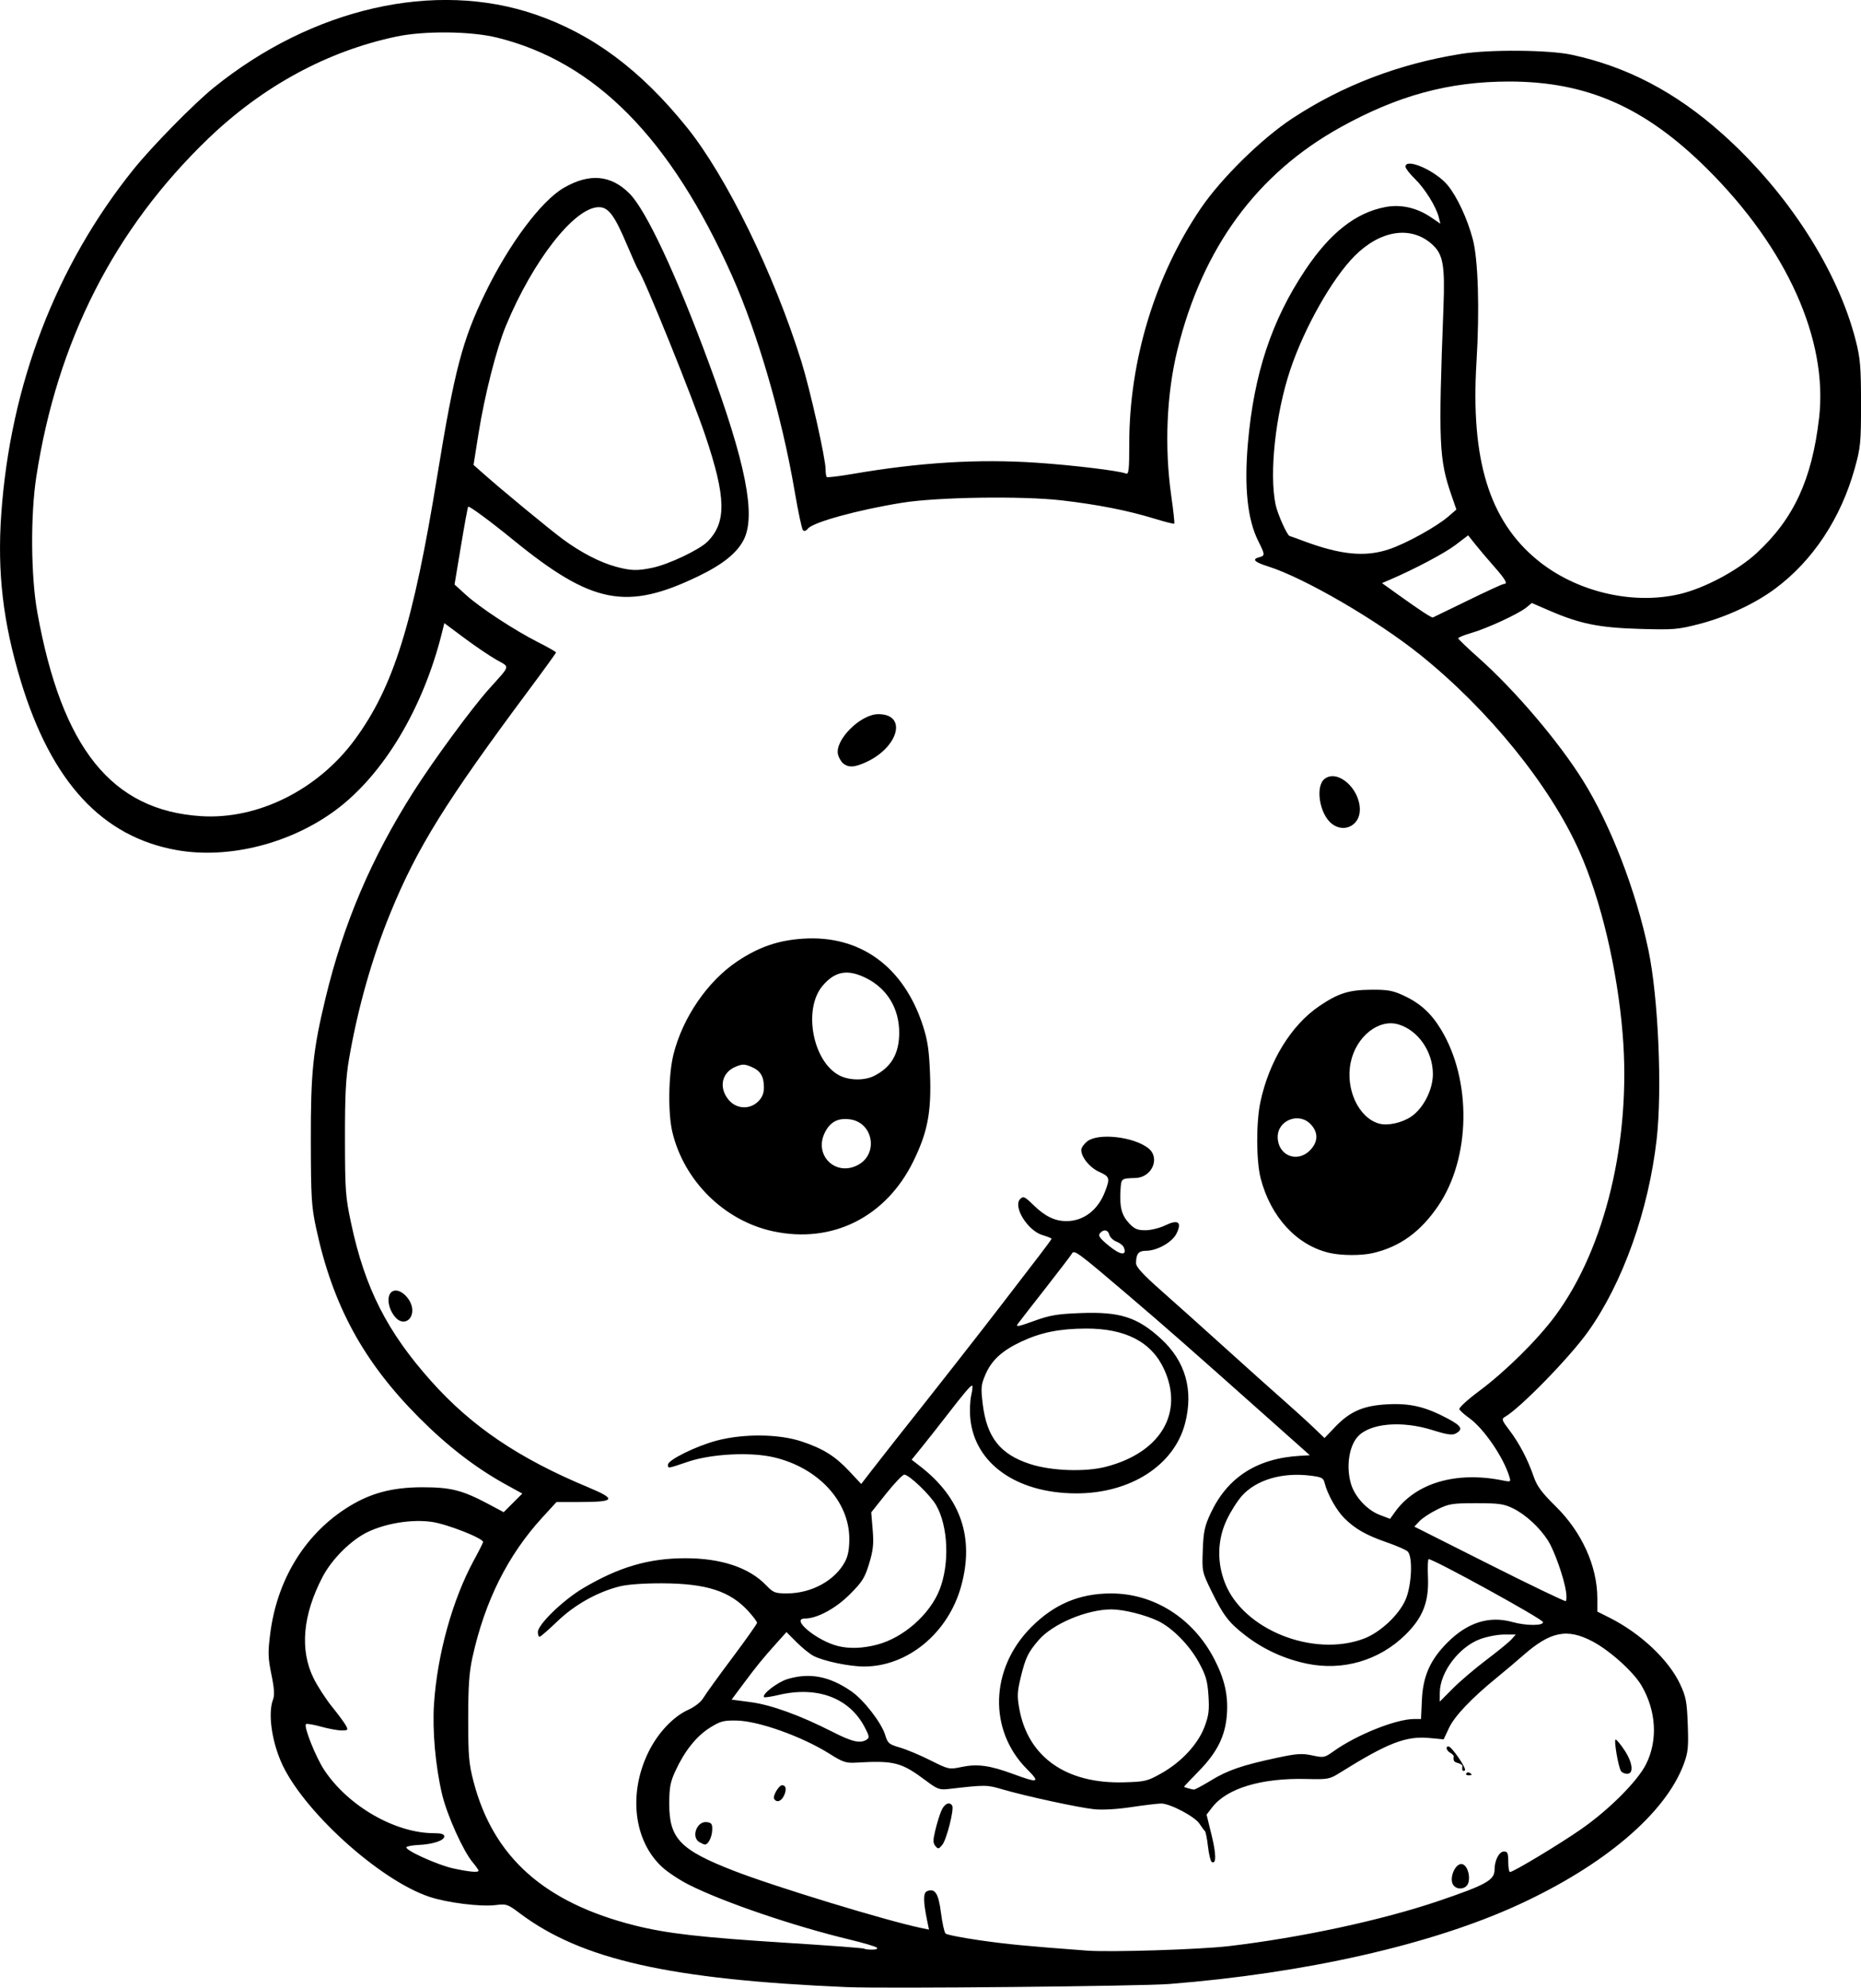<?xml version="1.0" encoding="UTF-8" standalone="no"?>
<!-- Created with Inkscape (http://www.inkscape.org/) -->

<svg
   width="215.652mm"
   height="230.276mm"
   viewBox="0 0 215.652 230.276"
   version="1.1"
   id="svg1"
   xml:space="preserve"
   xmlns="http://www.w3.org/2000/svg"
   xmlns:svg="http://www.w3.org/2000/svg"><defs
     id="defs1" /><g
     id="layer1"
     transform="translate(-808.885,120.791)"><path
       style="fill:#000000"
       d="m 907.064,109.426 c -20.558,-0.877 -30.833,-3.198 -37.968,-8.574 -1.381,-1.04 -1.524,-1.088 -2.798,-0.932 -1.728,0.212 -5.58,-0.269 -7.635,-0.952 -5.876,-1.953 -14.901,-10.186 -17.247,-15.734 -1.091,-2.58 -1.47,-5.606 -0.893,-7.127 0.195,-0.512 0.144,-1.295 -0.188,-2.909 -0.394,-1.915 -0.413,-2.541 -0.139,-4.708 0.775,-6.138 3.887,-11.324 8.68,-14.463 2.727,-1.786 5.322,-2.513 8.976,-2.514 3.266,-0.001 4.621,0.343 7.611,1.934 l 1.79,0.953 1.079,-1.079 1.079,-1.079 -1.81,-0.993 c -3.547,-1.945 -6.823,-4.463 -10.148,-7.799 -6.475,-6.497 -10.013,-13.009 -11.938,-21.975 -0.534,-2.489 -0.598,-3.536 -0.611,-10.054 -0.016,-7.966 0.244,-10.505 1.694,-16.536 2.089,-8.687 5.31,-16.249 10.201,-23.945 2.32,-3.65 6.723,-9.644 8.748,-11.908 2.556,-2.857 2.463,-2.472 0.823,-3.41 -0.79,-0.452 -2.462,-1.586 -3.715,-2.521 l -2.278,-1.699 -0.275,1.103 c -2.187,8.784 -6.771,16.437 -12.307,20.549 -5.231,3.885 -12.376,5.697 -18.358,4.654 -8.694,-1.515 -14.594,-7.89 -18.145,-19.606 -2.055,-6.781 -2.733,-12.57 -2.261,-19.319 1.048,-14.983 6.335,-28.769 15.319,-39.944 2.148,-2.672 6.988,-7.601 9.295,-9.466 11.432,-9.243 25.642,-12.479 37.269,-8.488 6.634,2.277 12.184,6.406 17.556,13.063 4.596,5.695 10.113,16.975 13.286,27.166 1.001,3.216 2.798,11.211 2.798,12.453 0,0.424 0.061,0.832 0.136,0.906 0.075,0.075 1.414,-0.084 2.977,-0.353 7.804,-1.343 14.629,-1.758 21.361,-1.301 4.24,0.288 9.474,0.921 10.33,1.25 0.327,0.125 0.386,-0.41 0.386,-3.484 0,-9.614 2.998,-19.459 8.297,-27.248 2.367,-3.48 7.053,-8.081 10.604,-10.414 5.825,-3.826 12.392,-6.332 19.596,-7.477 3.272,-0.52 10.133,-0.463 12.774,0.107 6.435,1.388 12.038,4.327 17.439,9.145 7.571,6.753 13.402,15.791 15.483,23.993 0.518,2.043 0.602,3.053 0.604,7.267 0,4.552 -0.049,5.08 -0.736,7.541 -1.61,5.772 -4.843,10.656 -9.201,13.898 -2.359,1.756 -5.667,3.294 -8.847,4.114 -2.45,0.632 -2.96,0.673 -6.879,0.558 -4.703,-0.139 -6.905,-0.585 -10.454,-2.12 l -2.036,-0.88 -0.634,0.524 c -0.877,0.725 -4.553,2.424 -6.388,2.953 -0.837,0.241 -1.512,0.519 -1.5,0.618 0.012,0.099 1.09,1.132 2.397,2.296 4.215,3.756 9.228,9.649 12.05,14.167 3.204,5.129 6.159,12.788 7.6,19.7 1.136,5.447 1.599,16.095 0.95,21.838 -0.936,8.285 -3.932,16.685 -7.966,22.336 -2.142,3 -7.903,8.899 -9.642,9.872 -0.389,0.218 -0.327,0.397 0.531,1.52 1.142,1.497 2.138,3.395 2.82,5.377 0.386,1.121 0.927,1.854 2.549,3.449 3.037,2.988 4.829,6.948 4.829,10.668 v 1.527 l 1.389,0.698 c 3.615,1.815 6.877,4.881 8.203,7.71 0.68,1.451 0.788,2.019 0.887,4.676 0.097,2.616 0.035,3.233 -0.456,4.566 -2.106,5.715 -9.231,11.77 -19.248,16.353 -10.06,4.603 -24.636,7.903 -40.384,9.144 -3.305,0.26 -32.947,0.548 -37.306,0.362 z m 44.185,-4.747 c 8.376,-0.985 17.778,-3.007 24.342,-5.237 5.514,-1.873 6.482,-2.414 6.482,-3.623 0,-1.09 0.532,-2.111 1.101,-2.111 0.4,0 0.487,0.211 0.487,1.191 0,0.655 0.09,1.191 0.2,1.191 0.389,0 5.785,-3.25 8.254,-4.971 3.236,-2.256 6.53,-5.556 7.518,-7.531 1.38,-2.759 1.179,-6.185 -0.535,-9.109 -0.92,-1.57 -3.639,-4.025 -5.629,-5.083 -2.973,-1.581 -4.92,-1.192 -8.107,1.618 -0.717,0.632 -2.077,1.78 -3.023,2.551 -2.937,2.393 -4.903,4.462 -5.546,5.835 l -0.617,1.317 -1.649,-0.154 c -2.725,-0.254 -4.823,0.559 -10.363,4.018 -1.217,0.76 -1.384,0.791 -3.906,0.729 -5.207,-0.128 -9.206,1.078 -10.908,3.288 l -0.648,0.842 0.583,2.378 c 0.549,2.24 0.553,3.436 0.009,3.099 -0.132,-0.082 -0.326,-0.893 -0.431,-1.803 -0.105,-0.91 -0.268,-1.714 -0.363,-1.786 -0.095,-0.073 -0.373,-0.448 -0.619,-0.834 -0.519,-0.817 -3.405,-2.341 -4.432,-2.341 -0.388,0 -1.946,0.186 -3.463,0.414 -1.697,0.255 -3.369,0.348 -4.346,0.243 -1.835,-0.197 -7.882,-1.508 -10.573,-2.293 -1.855,-0.541 -1.946,-0.542 -6.228,-0.052 -1.08,0.124 -1.324,0.036 -2.626,-0.939 -2.881,-2.158 -3.691,-2.369 -8.113,-2.113 -1.19,0.069 -1.547,-0.049 -3.073,-1.013 -3.172,-2.003 -8.246,-3.818 -10.794,-3.861 -1.513,-0.025 -1.885,0.075 -3.098,0.839 -1.549,0.975 -2.909,2.677 -3.973,4.974 -0.601,1.296 -0.719,1.918 -0.725,3.799 -0.011,4.059 1.249,5.371 7.499,7.801 4.686,1.822 17.645,5.777 21.702,6.622 l 0.899,0.187 -0.185,-0.889 c -0.502,-2.414 -0.509,-3.387 -0.026,-3.572 0.918,-0.352 1.309,0.262 1.597,2.51 0.152,1.184 0.39,2.266 0.53,2.404 0.14,0.139 1.921,0.491 3.958,0.783 3.202,0.459 5.435,0.674 12.435,1.197 2.698,0.201 13.076,-0.125 16.404,-0.517 z m 25.91,-7.38 c -0.215,-0.855 0.42,-2.136 1.059,-2.136 0.606,0 1.07,1.185 0.833,2.128 -0.234,0.933 -1.658,0.939 -1.892,0.008 z m -59.882,-4.22 c -0.284,-0.342 -0.286,-0.673 -0.013,-1.813 0.184,-0.767 0.495,-1.782 0.693,-2.255 0.347,-0.832 0.952,-1.123 1.269,-0.61 0.245,0.396 -0.645,3.916 -1.147,4.535 -0.409,0.505 -0.488,0.519 -0.801,0.142 z m -27.345,-0.451 c -1.002,-0.584 -0.286,-2.483 0.875,-2.319 0.546,0.077 0.64,0.226 0.607,0.958 -0.037,0.812 -0.477,1.657 -0.852,1.638 -0.091,-0.004 -0.374,-0.129 -0.629,-0.278 z m 8.658,-5.018 c -0.192,-0.311 0.549,-1.576 0.924,-1.576 0.45,0 0.547,0.485 0.235,1.171 -0.32,0.702 -0.859,0.891 -1.159,0.405 z m 80.206,-2.947 c 0.076,-0.124 0.25,-0.156 0.385,-0.073 0.346,0.214 0.307,0.297 -0.139,0.297 -0.212,0 -0.323,-0.101 -0.246,-0.225 z m 17.925,-0.276 c -0.317,-0.513 -0.847,-3.644 -0.617,-3.644 0.114,0 0.576,0.556 1.026,1.236 0.956,1.444 1.1,2.733 0.305,2.733 -0.282,0 -0.604,-0.146 -0.714,-0.325 z m -18.383,-0.123 c -0.017,-0.118 -0.014,-0.314 0.008,-0.435 0.021,-0.122 -0.203,-0.284 -0.498,-0.362 -0.489,-0.128 -0.583,-0.271 -0.513,-0.782 0.013,-0.096 -0.166,-0.281 -0.397,-0.41 -0.436,-0.244 -0.578,-0.738 -0.212,-0.738 0.379,0 2.17,2.616 1.904,2.781 -0.143,0.088 -0.274,0.064 -0.291,-0.053 z m -67.848,20.584 c -0.138,-0.13 -1.561,-0.552 -3.162,-0.937 -6.501,-1.566 -14.611,-4.331 -18.614,-6.347 -1.063,-0.535 -2.459,-1.459 -3.103,-2.052 -3.29,-3.032 -3.941,-8.518 -1.582,-13.322 1.091,-2.222 2.869,-4.109 4.615,-4.898 0.765,-0.346 1.465,-0.899 1.751,-1.383 0.262,-0.444 1.768,-2.53 3.347,-4.636 1.579,-2.106 2.87,-3.932 2.87,-4.058 0,-0.126 -0.437,-0.712 -0.97,-1.303 -2.131,-2.358 -4.85,-3.247 -10.01,-3.271 -2.074,-0.009 -4.017,0.128 -4.895,0.345 -2.607,0.647 -5.25,2.124 -7.261,4.056 -1.026,0.986 -1.955,1.793 -2.065,1.793 -0.11,0 -0.199,-0.248 -0.199,-0.552 0,-0.862 2.917,-3.692 5.21,-5.054 4.148,-2.465 7.612,-3.486 11.855,-3.494 4.153,-0.008 7.417,1.079 9.378,3.123 0.84,0.875 1.032,0.95 2.437,0.95 2.843,0 5.566,-1.499 6.73,-3.704 0.334,-0.632 0.486,-1.472 0.481,-2.646 -0.019,-4.332 -3.617,-8.21 -8.736,-9.415 -2.714,-0.639 -7.249,-0.404 -9.966,0.516 -2.401,0.813 -2.31,0.8 -2.31,0.332 0,-0.548 3.293,-2.167 5.672,-2.79 3.115,-0.816 7.207,-0.769 9.83,0.111 2.52,0.846 3.88,1.7 5.549,3.487 l 1.34,1.434 1.287,-1.667 c 0.708,-0.917 1.901,-2.441 2.652,-3.387 4.65,-5.859 9.703,-12.304 12.319,-15.711 1.663,-2.166 3.648,-4.75 4.412,-5.743 0.764,-0.993 1.389,-1.852 1.389,-1.908 0,-0.056 -0.473,-0.244 -1.051,-0.417 -1.731,-0.519 -3.456,-3.313 -2.583,-4.185 0.359,-0.359 0.524,-0.283 1.555,0.722 1.327,1.293 2.458,1.842 3.799,1.842 1.977,0 3.64,-1.26 4.458,-3.379 0.618,-1.6 0.569,-1.773 -0.661,-2.327 -1.092,-0.492 -2.075,-1.696 -2.077,-2.543 -5.5e-4,-0.244 0.313,-0.691 0.696,-0.992 1.275,-1.003 5.373,-0.543 7.072,0.793 1.414,1.112 0.444,3.384 -1.473,3.451 -1.698,0.059 -1.661,0.029 -1.749,1.424 -0.121,1.919 0.134,2.9 0.992,3.818 0.619,0.663 0.969,0.813 1.892,0.813 0.623,0 1.656,-0.253 2.295,-0.562 1.492,-0.722 1.956,-0.4 1.325,0.923 -0.485,1.018 -2.254,2.02 -3.565,2.02 -0.852,0 -1.135,0.36 -1.135,1.44 0,0.436 0.821,1.328 2.964,3.22 1.63,1.439 4.938,4.403 7.35,6.585 2.413,2.183 5.395,4.854 6.627,5.937 1.232,1.082 2.839,2.54 3.57,3.239 l 1.329,1.271 1.22,-1.277 c 1.734,-1.815 3.279,-2.484 6.07,-2.63 2.637,-0.137 4.389,0.275 6.955,1.636 1.659,0.88 1.861,1.262 0.931,1.759 -0.383,0.205 -1.037,0.106 -2.636,-0.4 -3.637,-1.149 -7.371,-0.802 -8.744,0.812 -0.989,1.163 -1.301,3.503 -0.723,5.433 0.443,1.477 1.868,3.015 3.301,3.562 l 1.222,0.467 0.554,-0.776 c 2.429,-3.403 7.141,-4.775 12.571,-3.659 0.846,0.174 0.881,0.151 0.698,-0.452 -0.684,-2.256 -2.982,-5.607 -4.665,-6.799 -0.554,-0.393 -1.063,-0.851 -1.13,-1.019 -0.067,-0.168 0.971,-1.118 2.307,-2.111 3.038,-2.259 6.753,-5.931 8.8,-8.698 5.815,-7.859 8.821,-20.429 7.814,-32.675 -0.62,-7.541 -2.526,-15.574 -5.024,-21.172 -3.387,-7.59 -10.495,-16.361 -18.421,-22.73 -5.014,-4.029 -13.465,-8.938 -17.657,-10.257 -1.583,-0.498 -1.892,-0.828 -0.996,-1.062 0.673,-0.176 0.665,-0.291 -0.119,-1.853 -1.252,-2.493 -1.65,-6.209 -1.21,-11.321 0.692,-8.052 2.751,-14.271 6.662,-20.118 2.878,-4.303 5.873,-6.648 9.297,-7.279 1.815,-0.334 3.652,0.091 5.318,1.231 l 1.03,0.705 -0.19,-0.763 c -0.304,-1.219 -1.615,-3.322 -2.779,-4.454 -0.591,-0.575 -1.075,-1.2 -1.075,-1.389 0,-1.079 3.513,0.466 4.895,2.154 1.096,1.337 2.27,3.86 2.902,6.234 0.628,2.359 0.804,8.154 0.432,14.221 -0.693,11.297 1.465,18.352 7.013,22.929 4.471,3.688 11.006,5.264 16.507,3.981 2.892,-0.674 6.759,-2.734 8.961,-4.773 4.289,-3.971 6.386,-8.507 7.216,-15.609 1.06,-9.073 -3.732,-19.73 -13.006,-28.926 -7.182,-7.12 -13.914,-10.08 -22.924,-10.078 -6.935,0.002 -12.871,1.61 -19.497,5.283 -9.72,5.387 -16.013,13.968 -18.927,25.805 -1.257,5.107 -1.518,11.264 -0.716,16.898 0.246,1.727 0.404,3.183 0.351,3.235 -0.053,0.053 -1.063,-0.202 -2.246,-0.565 -3.118,-0.958 -6.567,-1.639 -10.782,-2.13 -4.578,-0.533 -14.42,-0.387 -18.521,0.275 -5.16,0.833 -10.319,2.254 -10.915,3.006 -0.205,0.259 -0.421,0.323 -0.566,0.168 -0.129,-0.138 -0.559,-2.155 -0.955,-4.484 -1.469,-8.633 -4.289,-18.335 -7.267,-25.003 -7.117,-15.931 -15.829,-24.758 -27.214,-27.575 -3.039,-0.752 -8.426,-0.807 -11.687,-0.119 -7.99,1.685 -15.473,5.744 -21.791,11.818 -10.886,10.466 -17.505,23.479 -19.92,39.158 -0.689,4.472 -0.636,11.572 0.117,15.743 2.843,15.74 8.624,22.93 18.971,23.595 6.566,0.422 13.535,-3.045 17.812,-8.861 4.483,-6.095 6.763,-13.391 9.567,-30.609 1.984,-12.181 2.911,-15.709 5.566,-21.167 2.763,-5.681 6.481,-10.649 9.102,-12.163 2.962,-1.711 5.44,-1.494 7.598,0.663 1.926,1.926 5.413,9.374 9.224,19.702 4.264,11.556 5.453,17.6 4.015,20.418 -0.776,1.521 -2.422,2.848 -5.204,4.194 -8.363,4.048 -12.354,3.273 -21.502,-4.178 -2.674,-2.178 -5.105,-3.97 -5.224,-3.85 -0.052,0.052 -0.429,2.101 -0.837,4.554 l -0.742,4.459 1.32,1.203 c 1.621,1.476 5.646,4.114 8.397,5.504 1.127,0.569 2.047,1.095 2.044,1.167 -0.003,0.073 -1.38,1.978 -3.06,4.233 -9.732,13.067 -13.032,18.375 -16.135,25.951 -2.123,5.184 -3.778,11.025 -4.793,16.912 -0.375,2.178 -0.477,4.178 -0.47,9.26 0.008,6.025 0.059,6.718 0.723,9.825 1.602,7.493 4.166,12.536 9.286,18.264 4.673,5.228 10.132,8.92 18.095,12.239 3.436,1.432 3.26,1.741 -0.99,1.741 h -2.601 l -1.637,1.786 c -4.012,4.376 -6.672,9.7 -8.105,16.22 -0.38,1.73 -0.491,3.341 -0.491,7.13 0,4.293 0.077,5.188 0.624,7.276 2.29,8.74 8.205,14.009 18.691,16.647 3.722,0.936 7.692,1.388 17.72,2.018 4.798,0.301 8.777,0.601 8.841,0.665 0.064,0.064 0.478,0.117 0.92,0.117 0.483,0 0.702,-0.094 0.551,-0.236 z M 854.736,31.861 c -0.972,-1.074 -1.125,-2.764 -0.279,-3.089 0.867,-0.333 2.204,1.023 2.204,2.236 0,1.253 -1.116,1.748 -1.925,0.853 z m 108.186,-7.504 c -3.779,-0.887 -6.791,-4.155 -7.949,-8.626 -0.521,-2.012 -0.539,-6.466 -0.035,-8.844 1,-4.72 3.564,-8.903 6.806,-11.104 2.218,-1.507 3.432,-1.89 6.042,-1.911 1.876,-0.015 2.492,0.094 3.716,0.658 1.931,0.889 3.207,2.042 4.36,3.939 3.583,5.898 3.453,14.865 -0.295,20.408 -2.056,3.04 -4.458,4.782 -7.592,5.505 -1.357,0.313 -3.663,0.302 -5.052,-0.024 z m -2.26,-11.856 c 0.972,-0.972 1.017,-2.062 0.125,-3.024 -1.355,-1.462 -3.857,-0.504 -3.843,1.471 0.014,2.113 2.232,3.04 3.719,1.554 z M 972.416,8.57 c 1.419,-0.969 2.514,-3.121 2.511,-4.934 -0.005,-2.607 -1.71,-5.062 -3.988,-5.745 -2.287,-0.685 -4.912,1.404 -5.535,4.405 -0.642,3.094 0.92,6.443 3.308,7.091 0.994,0.27 2.645,-0.094 3.704,-0.818 z M 898.465,21.858 C 892.826,20.642 888.155,16.041 886.798,10.364 c -0.524,-2.19 -0.46,-6.637 0.128,-8.996 1.064,-4.266 3.954,-8.483 7.388,-10.78 2.484,-1.661 4.716,-2.434 7.591,-2.629 6.642,-0.45 11.707,3.222 13.933,10.102 0.543,1.678 0.712,2.831 0.817,5.559 0.17,4.431 -0.277,6.763 -1.948,10.158 -3.176,6.456 -9.403,9.553 -16.242,8.079 z m 9.798,-7.661 c 2.472,-1.279 1.82,-4.985 -0.935,-5.314 -1.379,-0.165 -2.261,0.315 -2.872,1.562 -1.274,2.602 1.239,5.08 3.806,3.752 z M 896.758,6.805 c 0.45,-0.45 0.649,-0.943 0.649,-1.605 0,-1.298 -0.403,-1.953 -1.477,-2.402 -0.784,-0.328 -1.025,-0.328 -1.809,0 -1.617,0.675 -1.978,2.432 -0.792,3.842 0.901,1.071 2.447,1.145 3.428,0.165 z m 13.429,-2.954 c 1.986,-1.005 2.897,-2.58 2.897,-5.003 0,-2.807 -1.394,-5.109 -3.828,-6.322 -2.152,-1.072 -3.617,-0.811 -5.06,0.904 -2.269,2.697 -1.138,8.745 1.939,10.364 1.14,0.6 2.93,0.625 4.052,0.057 z m 53.026,-29.207 c -1.445,-1.136 -1.946,-4.388 -0.806,-5.222 1.51,-1.104 4.057,1.151 4.057,3.593 0,1.823 -1.835,2.743 -3.251,1.629 z m -56.594,-6.967 c -0.245,-0.186 -0.525,-0.657 -0.623,-1.046 -0.418,-1.665 2.593,-4.684 4.671,-4.684 3.478,0 2.282,4.021 -1.69,5.68 -1.167,0.488 -1.765,0.5 -2.358,0.05 z M 864.334,95.929 c 0,-0.088 -0.302,-0.519 -0.671,-0.958 -1.107,-1.316 -2.981,-5.479 -3.551,-7.892 -0.766,-3.238 -1.137,-7.376 -0.936,-10.437 0.379,-5.773 2.147,-12.135 4.649,-16.722 0.572,-1.048 1.039,-1.977 1.039,-2.064 0,-0.439 -4.163,-2.075 -5.927,-2.329 -2.277,-0.328 -5.241,0.132 -7.401,1.15 -1.932,0.91 -4.178,3.132 -5.266,5.211 -2.307,4.41 -2.669,8.467 -1.047,11.752 0.456,0.923 1.419,2.409 2.14,3.302 0.721,0.893 1.446,1.875 1.611,2.183 0.274,0.513 0.232,0.56 -0.508,0.56 -0.444,0 -1.52,-0.198 -2.391,-0.44 -0.871,-0.242 -1.652,-0.373 -1.734,-0.291 -0.283,0.283 1.13,3.829 2.121,5.322 2.777,4.183 8.226,7.315 12.727,7.315 0.842,0 1.178,0.107 1.178,0.376 0,0.472 -1.33,0.911 -2.992,0.988 -0.7,0.032 -1.327,0.148 -1.394,0.256 -0.208,0.336 3.631,2.074 5.445,2.464 1.899,0.409 2.91,0.497 2.91,0.253 z m 84.869,-10.446 c 1.97,-1.197 3.632,-1.767 7.653,-2.626 2.301,-0.492 2.9,-0.532 4.086,-0.278 1.335,0.286 1.432,0.268 2.463,-0.47 2.673,-1.913 7.249,-3.746 9.353,-3.746 h 0.795 l 0.099,-2.183 c 0.126,-2.796 0.964,-4.681 2.972,-6.689 2.328,-2.328 4.843,-3.116 7.535,-2.361 1.586,0.445 3.667,0.438 3.513,-0.012 -0.14,-0.407 -12.634,-7.276 -13.234,-7.276 -0.095,0 -0.132,0.923 -0.082,2.051 0.129,2.897 -0.583,4.721 -2.623,6.72 -3.03,2.97 -7.23,4.201 -11.394,3.34 -2.6,-0.538 -5.023,-1.645 -7.106,-3.248 -1.955,-1.504 -2.575,-2.311 -3.965,-5.158 -1.088,-2.228 -1.097,-2.272 -1.005,-4.762 0.08,-2.15 0.213,-2.769 0.922,-4.281 1.947,-4.151 5.377,-6.35 10.346,-6.634 l 1.138,-0.065 -4.161,-3.704 c -9.995,-8.898 -12.581,-11.17 -17.032,-14.963 -5.666,-4.828 -6.114,-5.16 -6.365,-4.713 -0.119,0.213 -1.504,2.03 -3.078,4.038 -1.574,2.008 -3.014,3.862 -3.201,4.12 -0.28,0.386 0.044,0.329 1.852,-0.328 1.85,-0.672 2.692,-0.816 5.393,-0.922 4.577,-0.179 6.605,0.467 9.338,2.972 2.844,2.607 3.796,5.946 2.795,9.807 -1.266,4.885 -6.387,8.152 -12.715,8.11 -6.832,-0.045 -11.65,-3.471 -12.166,-8.65 -0.087,-0.873 -0.041,-2.094 0.102,-2.712 0.143,-0.618 0.188,-1.124 0.1,-1.124 -0.198,0 -0.915,0.847 -3.022,3.572 -0.9,1.164 -2.165,2.768 -2.81,3.564 l -1.173,1.448 1.032,0.801 c 4.692,3.645 6.258,8.277 4.695,13.887 -1.507,5.406 -6.192,9.272 -11.235,9.272 -1.718,0 -4.692,-0.623 -5.862,-1.228 -0.428,-0.221 -1.309,-0.933 -1.957,-1.581 l -1.179,-1.179 -1.137,1.267 c -1.629,1.815 -2.284,2.618 -3.84,4.705 l -1.379,1.851 2.203,0.292 c 2.393,0.317 5.742,1.533 9.502,3.448 2.275,1.159 3.203,1.37 3.946,0.896 0.343,-0.219 0.31,-0.418 -0.245,-1.47 -1.781,-3.375 -5.483,-4.757 -9.939,-3.709 -0.872,0.205 -1.637,0.321 -1.7,0.258 -0.312,-0.312 1.56,-1.753 2.728,-2.1 2.564,-0.762 4.842,-0.324 7.369,1.415 1.449,0.997 3.512,3.661 3.939,5.087 0.281,0.937 0.434,1.067 1.687,1.431 0.758,0.22 2.349,0.886 3.535,1.481 2.136,1.069 2.173,1.077 3.641,0.772 1.821,-0.378 3.258,-0.18 5.98,0.824 2.923,1.078 3.152,0.998 1.598,-0.555 -4.504,-4.504 -4.31,-11.634 0.445,-16.43 2.673,-2.696 5.607,-3.94 9.292,-3.94 4.972,0 9.498,2.876 11.943,7.588 1.2,2.313 1.629,4.189 1.47,6.423 -0.178,2.485 -1.11,4.373 -3.231,6.547 -0.955,0.978 -1.736,1.805 -1.736,1.836 0,0.056 0.732,0.269 1.129,0.329 0.112,0.017 1.004,-0.456 1.984,-1.051 z m -5.748,-0.824 c 2.315,-1.296 4.243,-3.368 5.003,-5.377 0.497,-1.314 0.575,-1.926 0.463,-3.63 -0.113,-1.713 -0.294,-2.342 -1.108,-3.836 -1.088,-1.997 -3.064,-4.008 -4.724,-4.807 -1.499,-0.722 -4.01,-1.346 -5.416,-1.346 -2.839,0 -6.804,1.672 -8.426,3.553 -1.236,1.434 -1.53,2.046 -2.085,4.341 -0.404,1.674 -0.425,2.18 -0.15,3.672 1.023,5.55 5.432,8.645 12.067,8.469 2.493,-0.066 2.746,-0.126 4.376,-1.039 z m 37.692,-13.162 c 1.31,-0.987 2.608,-2.048 2.885,-2.359 l 0.504,-0.565 h -1.354 c -0.745,0 -2.002,0.243 -2.794,0.539 -2.449,0.916 -4.646,3.837 -4.659,6.194 l -0.006,1.044 1.521,-1.529 c 0.837,-0.841 2.593,-2.336 3.903,-3.323 z m -70.636,-1.747 c 3.051,-0.795 6.119,-3.49 7.252,-6.371 1.18,-3.001 1.003,-7.356 -0.399,-9.791 -0.685,-1.189 -3.135,-3.536 -3.692,-3.536 -0.19,0 -1.129,0.982 -2.087,2.183 l -1.741,2.183 0.167,2.019 c 0.136,1.652 0.062,2.365 -0.411,3.921 -0.502,1.653 -0.796,2.12 -2.246,3.57 -1.631,1.631 -3.792,2.793 -5.194,2.793 -1.736,0 1.385,2.589 3.846,3.191 1.326,0.324 2.85,0.269 4.506,-0.162 z m 56.412,-0.695 c 1.886,-0.706 4.069,-2.742 4.836,-4.512 0.724,-1.671 0.866,-5.023 0.237,-5.6 -0.206,-0.189 -1.317,-0.671 -2.469,-1.07 -2.35,-0.815 -3.633,-1.55 -4.883,-2.801 -0.887,-0.887 -1.952,-2.789 -2.246,-4.01 -0.152,-0.632 -0.33,-0.729 -1.654,-0.894 -3.263,-0.408 -6.257,0.471 -7.936,2.329 -0.527,0.583 -1.328,1.849 -1.78,2.813 -1.073,2.287 -1.139,4.887 -0.186,7.309 2.12,5.391 10.214,8.63 16.081,6.436 z m 23.435,-5.448 c -0.233,-1.577 -1.348,-4.741 -2.077,-5.896 -0.951,-1.507 -2.594,-3.027 -4.041,-3.74 -1.079,-0.532 -1.639,-0.612 -4.284,-0.612 -2.778,0 -3.171,0.063 -4.513,0.722 -0.808,0.397 -1.738,1.008 -2.067,1.357 l -0.597,0.635 8.681,4.368 c 4.775,2.403 8.763,4.32 8.862,4.26 0.1,-0.059 0.115,-0.552 0.035,-1.095 z M 937.056,49.135 c 6.316,-1.64 9.046,-6.23 6.721,-11.298 -1.446,-3.153 -4.468,-4.726 -9.049,-4.709 -3.06,0.011 -5.214,0.444 -7.471,1.5 -2.243,1.049 -3.463,2.163 -4.168,3.802 -0.523,1.216 -0.555,1.546 -0.329,3.417 0.47,3.89 2.028,5.862 5.52,6.985 2.466,0.794 6.368,0.928 8.777,0.303 z m 2.064,-25.395 c -0.088,-0.23 -0.473,-0.537 -0.854,-0.682 -0.382,-0.145 -0.756,-0.5 -0.831,-0.79 -0.158,-0.605 -0.672,-0.686 -1.098,-0.173 -0.229,0.275 0.008,0.598 1.071,1.463 1.327,1.079 2.088,1.16 1.713,0.182 z m 39.854,-74.96 c 2.152,-1.053 4.027,-1.915 4.167,-1.915 0.503,0 0.231,-0.489 -1.135,-2.038 -0.764,-0.866 -1.75,-2.031 -2.191,-2.587 l -0.802,-1.011 -1.447,1.103 c -1.257,0.958 -4.757,2.812 -7.637,4.047 l -0.898,0.385 1.822,1.307 c 2.533,1.818 3.92,2.727 4.076,2.672 0.073,-0.026 1.893,-0.909 4.045,-1.963 z m -94.48,-3.795 c 1.884,-0.393 5.458,-2.091 6.388,-3.034 2.201,-2.234 2.145,-5.101 -0.239,-12.198 -1.542,-4.591 -7.086,-18.299 -7.792,-19.268 -0.106,-0.146 -0.696,-1.455 -1.311,-2.91 -1.45,-3.431 -2.148,-4.366 -3.264,-4.365 -2.804,0.003 -7.638,6.18 -10.775,13.768 -1.091,2.64 -2.462,8.036 -3.167,12.471 l -0.576,3.618 1.015,0.903 c 2.215,1.97 7.753,6.54 9.363,7.727 2.074,1.529 4.295,2.676 6.144,3.174 1.723,0.464 2.445,0.484 4.214,0.115 z m 85.411,-2.162 c 1.987,-0.678 5.452,-2.598 6.813,-3.775 l 0.934,-0.807 -0.569,-1.643 c -1.447,-4.181 -1.528,-6.065 -0.933,-21.69 0.192,-5.039 -0.035,-6.271 -1.368,-7.441 -2.432,-2.135 -5.937,-1.59 -8.913,1.386 -2.606,2.606 -5.85,8.345 -7.481,13.236 -1.697,5.087 -2.442,11.948 -1.691,15.569 0.232,1.116 1.372,3.651 1.642,3.651 0.032,0 0.712,0.245 1.51,0.545 4.404,1.653 7.251,1.927 10.054,0.97 z"
       id="path324" /></g></svg>
